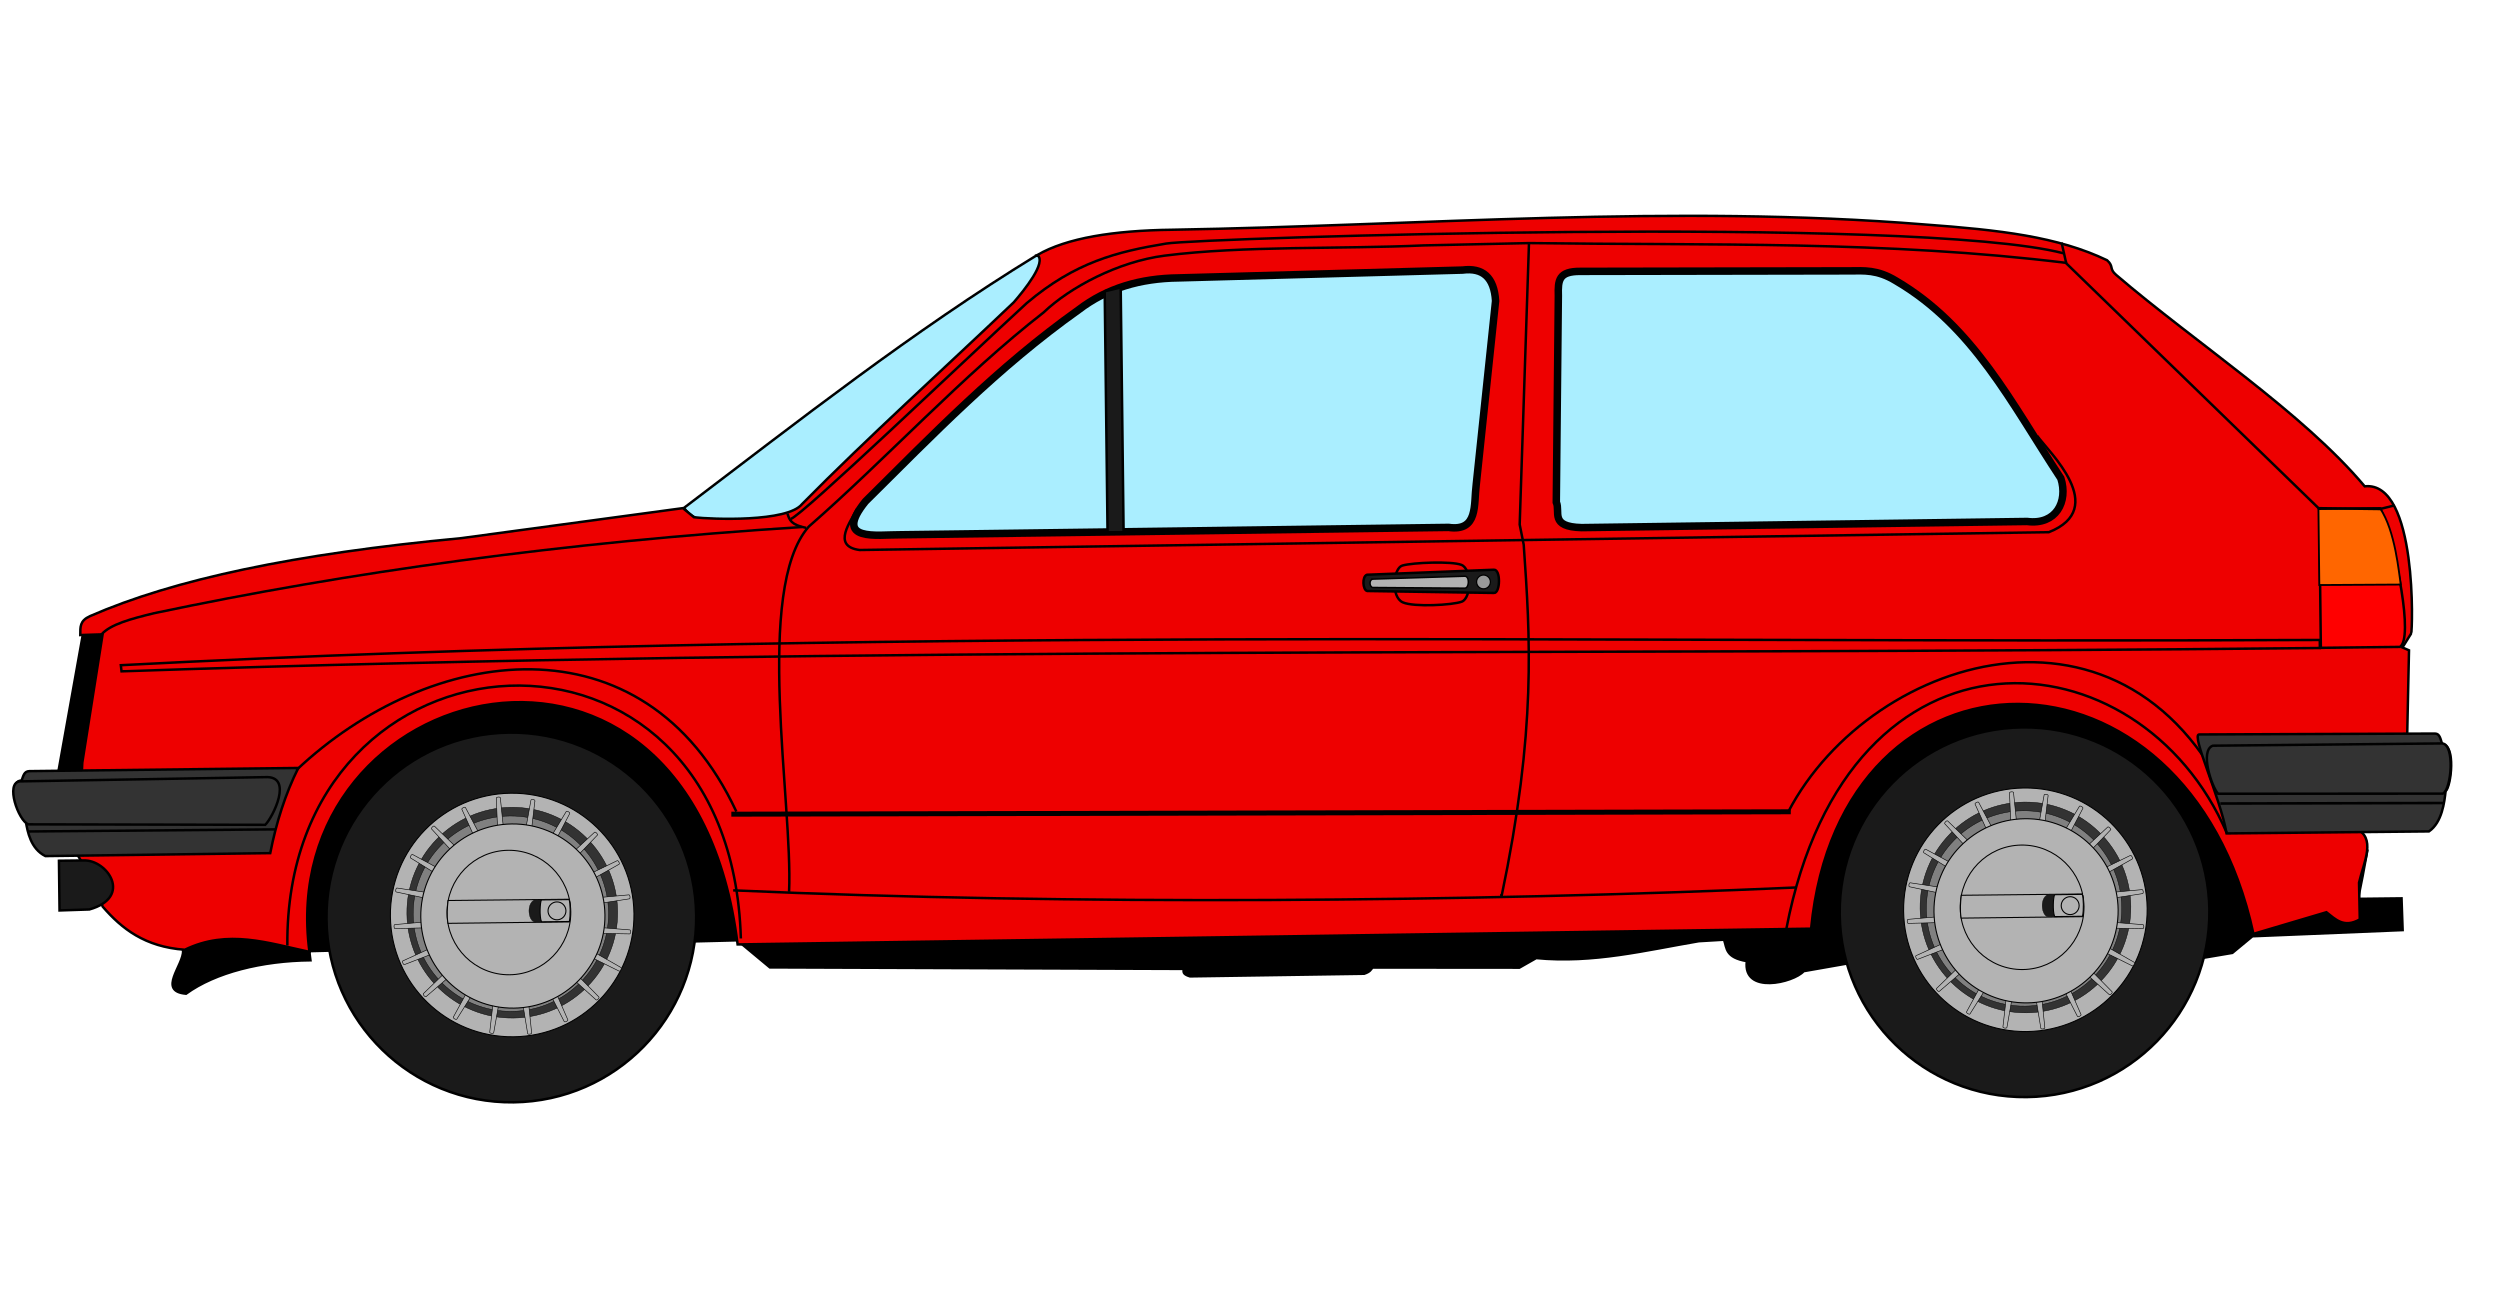 <?xml version="1.0" encoding="UTF-8" standalone="no"?>
<!-- Created with Inkscape (http://www.inkscape.org/) -->

<svg
   xmlns:dc="http://purl.org/dc/elements/1.1/"
   xmlns:cc="http://creativecommons.org/ns#"
   xmlns:rdf="http://www.w3.org/1999/02/22-rdf-syntax-ns#"
   xmlns:svg="http://www.w3.org/2000/svg"
   xmlns="http://www.w3.org/2000/svg"
   xmlns:sodipodi="http://sodipodi.sourceforge.net/DTD/sodipodi-0.dtd"
   xmlns:inkscape="http://www.inkscape.org/namespaces/inkscape"
   width="2000"
   height="1052.36"
   id="svg2"
   version="1.1"
   inkscape:version="0.47 r22583"
   sodipodi:docname="vw-golf-2.svg"
   inkscape:export-filename="I:\Kunst\Autos der Geschichte\svg\vw-golf-2.png"
   inkscape:export-xdpi="123"
   inkscape:export-ydpi="123">
  <defs
     id="defs4">
    <inkscape:perspective
       sodipodi:type="inkscape:persp3d"
       inkscape:vp_x="0 : 526.18109 : 1"
       inkscape:vp_y="0 : 1000 : 0"
       inkscape:vp_z="744.09448 : 526.18109 : 1"
       inkscape:persp3d-origin="372.04724 : 350.78739 : 1"
       id="perspective10" />
    <inkscape:perspective
       id="perspective2824"
       inkscape:persp3d-origin="0.5 : 0.33333333 : 1"
       inkscape:vp_z="1 : 0.5 : 1"
       inkscape:vp_y="0 : 1000 : 0"
       inkscape:vp_x="0 : 0.5 : 1"
       sodipodi:type="inkscape:persp3d" />
    <inkscape:perspective
       id="perspective2836"
       inkscape:persp3d-origin="0.5 : 0.33333333 : 1"
       inkscape:vp_z="1 : 0.5 : 1"
       inkscape:vp_y="0 : 1000 : 0"
       inkscape:vp_x="0 : 0.5 : 1"
       sodipodi:type="inkscape:persp3d" />
    <inkscape:perspective
       id="perspective2836-7"
       inkscape:persp3d-origin="0.5 : 0.33333333 : 1"
       inkscape:vp_z="1 : 0.5 : 1"
       inkscape:vp_y="0 : 1000 : 0"
       inkscape:vp_x="0 : 0.5 : 1"
       sodipodi:type="inkscape:persp3d" />
    <inkscape:perspective
       id="perspective2836-0"
       inkscape:persp3d-origin="0.5 : 0.33333333 : 1"
       inkscape:vp_z="1 : 0.5 : 1"
       inkscape:vp_y="0 : 1000 : 0"
       inkscape:vp_x="0 : 0.5 : 1"
       sodipodi:type="inkscape:persp3d" />
    <inkscape:perspective
       id="perspective2836-4"
       inkscape:persp3d-origin="0.5 : 0.33333333 : 1"
       inkscape:vp_z="1 : 0.5 : 1"
       inkscape:vp_y="0 : 1000 : 0"
       inkscape:vp_x="0 : 0.5 : 1"
       sodipodi:type="inkscape:persp3d" />
    <inkscape:perspective
       id="perspective2885"
       inkscape:persp3d-origin="0.5 : 0.33333333 : 1"
       inkscape:vp_z="1 : 0.5 : 1"
       inkscape:vp_y="0 : 1000 : 0"
       inkscape:vp_x="0 : 0.5 : 1"
       sodipodi:type="inkscape:persp3d" />
    <inkscape:perspective
       id="perspective2907"
       inkscape:persp3d-origin="0.5 : 0.33333333 : 1"
       inkscape:vp_z="1 : 0.5 : 1"
       inkscape:vp_y="0 : 1000 : 0"
       inkscape:vp_x="0 : 0.5 : 1"
       sodipodi:type="inkscape:persp3d" />
    <inkscape:perspective
       id="perspective2907-5"
       inkscape:persp3d-origin="0.5 : 0.33333333 : 1"
       inkscape:vp_z="1 : 0.5 : 1"
       inkscape:vp_y="0 : 1000 : 0"
       inkscape:vp_x="0 : 0.5 : 1"
       sodipodi:type="inkscape:persp3d" />
    <inkscape:perspective
       id="perspective2938"
       inkscape:persp3d-origin="0.5 : 0.33333333 : 1"
       inkscape:vp_z="1 : 0.5 : 1"
       inkscape:vp_y="0 : 1000 : 0"
       inkscape:vp_x="0 : 0.5 : 1"
       sodipodi:type="inkscape:persp3d" />
    <inkscape:perspective
       id="perspective2960"
       inkscape:persp3d-origin="0.5 : 0.33333333 : 1"
       inkscape:vp_z="1 : 0.5 : 1"
       inkscape:vp_y="0 : 1000 : 0"
       inkscape:vp_x="0 : 0.5 : 1"
       sodipodi:type="inkscape:persp3d" />
    <inkscape:perspective
       id="perspective2960-1"
       inkscape:persp3d-origin="0.5 : 0.33333333 : 1"
       inkscape:vp_z="1 : 0.5 : 1"
       inkscape:vp_y="0 : 1000 : 0"
       inkscape:vp_x="0 : 0.5 : 1"
       sodipodi:type="inkscape:persp3d" />
    <inkscape:perspective
       id="perspective3763"
       inkscape:persp3d-origin="0.5 : 0.33333333 : 1"
       inkscape:vp_z="1 : 0.5 : 1"
       inkscape:vp_y="0 : 1000 : 0"
       inkscape:vp_x="0 : 0.5 : 1"
       sodipodi:type="inkscape:persp3d" />
    <inkscape:perspective
       id="perspective3763-7"
       inkscape:persp3d-origin="0.5 : 0.33333333 : 1"
       inkscape:vp_z="1 : 0.5 : 1"
       inkscape:vp_y="0 : 1000 : 0"
       inkscape:vp_x="0 : 0.5 : 1"
       sodipodi:type="inkscape:persp3d" />
    <inkscape:perspective
       id="perspective3794"
       inkscape:persp3d-origin="0.5 : 0.33333333 : 1"
       inkscape:vp_z="1 : 0.5 : 1"
       inkscape:vp_y="0 : 1000 : 0"
       inkscape:vp_x="0 : 0.5 : 1"
       sodipodi:type="inkscape:persp3d" />
    <inkscape:perspective
       id="perspective3825"
       inkscape:persp3d-origin="0.5 : 0.33333333 : 1"
       inkscape:vp_z="1 : 0.5 : 1"
       inkscape:vp_y="0 : 1000 : 0"
       inkscape:vp_x="0 : 0.5 : 1"
       sodipodi:type="inkscape:persp3d" />
    <inkscape:perspective
       id="perspective3869"
       inkscape:persp3d-origin="0.5 : 0.33333333 : 1"
       inkscape:vp_z="1 : 0.5 : 1"
       inkscape:vp_y="0 : 1000 : 0"
       inkscape:vp_x="0 : 0.5 : 1"
       sodipodi:type="inkscape:persp3d" />
    <inkscape:perspective
       id="perspective3655"
       inkscape:persp3d-origin="0.5 : 0.33333333 : 1"
       inkscape:vp_z="1 : 0.5 : 1"
       inkscape:vp_y="0 : 1000 : 0"
       inkscape:vp_x="0 : 0.5 : 1"
       sodipodi:type="inkscape:persp3d" />
    <inkscape:perspective
       id="perspective3655-0"
       inkscape:persp3d-origin="0.5 : 0.33333333 : 1"
       inkscape:vp_z="1 : 0.5 : 1"
       inkscape:vp_y="0 : 1000 : 0"
       inkscape:vp_x="0 : 0.5 : 1"
       sodipodi:type="inkscape:persp3d" />
    <inkscape:perspective
       id="perspective3655-8"
       inkscape:persp3d-origin="0.5 : 0.33333333 : 1"
       inkscape:vp_z="1 : 0.5 : 1"
       inkscape:vp_y="0 : 1000 : 0"
       inkscape:vp_x="0 : 0.5 : 1"
       sodipodi:type="inkscape:persp3d" />
    <inkscape:perspective
       id="perspective3695"
       inkscape:persp3d-origin="0.5 : 0.33333333 : 1"
       inkscape:vp_z="1 : 0.5 : 1"
       inkscape:vp_y="0 : 1000 : 0"
       inkscape:vp_x="0 : 0.5 : 1"
       sodipodi:type="inkscape:persp3d" />
    <inkscape:perspective
       id="perspective3719"
       inkscape:persp3d-origin="0.5 : 0.33333333 : 1"
       inkscape:vp_z="1 : 0.5 : 1"
       inkscape:vp_y="0 : 1000 : 0"
       inkscape:vp_x="0 : 0.5 : 1"
       sodipodi:type="inkscape:persp3d" />
    <inkscape:perspective
       id="perspective3737"
       inkscape:persp3d-origin="0.5 : 0.33333333 : 1"
       inkscape:vp_z="1 : 0.5 : 1"
       inkscape:vp_y="0 : 1000 : 0"
       inkscape:vp_x="0 : 0.5 : 1"
       sodipodi:type="inkscape:persp3d" />
    <inkscape:perspective
       id="perspective3759"
       inkscape:persp3d-origin="0.5 : 0.33333333 : 1"
       inkscape:vp_z="1 : 0.5 : 1"
       inkscape:vp_y="0 : 1000 : 0"
       inkscape:vp_x="0 : 0.5 : 1"
       sodipodi:type="inkscape:persp3d" />
    <inkscape:perspective
       id="perspective3781"
       inkscape:persp3d-origin="0.5 : 0.33333333 : 1"
       inkscape:vp_z="1 : 0.5 : 1"
       inkscape:vp_y="0 : 1000 : 0"
       inkscape:vp_x="0 : 0.5 : 1"
       sodipodi:type="inkscape:persp3d" />
    <inkscape:perspective
       id="perspective3803"
       inkscape:persp3d-origin="0.5 : 0.33333333 : 1"
       inkscape:vp_z="1 : 0.5 : 1"
       inkscape:vp_y="0 : 1000 : 0"
       inkscape:vp_x="0 : 0.5 : 1"
       sodipodi:type="inkscape:persp3d" />
    <inkscape:perspective
       id="perspective3825-1"
       inkscape:persp3d-origin="0.5 : 0.33333333 : 1"
       inkscape:vp_z="1 : 0.5 : 1"
       inkscape:vp_y="0 : 1000 : 0"
       inkscape:vp_x="0 : 0.5 : 1"
       sodipodi:type="inkscape:persp3d" />
    <inkscape:perspective
       id="perspective3850"
       inkscape:persp3d-origin="0.5 : 0.33333333 : 1"
       inkscape:vp_z="1 : 0.5 : 1"
       inkscape:vp_y="0 : 1000 : 0"
       inkscape:vp_x="0 : 0.5 : 1"
       sodipodi:type="inkscape:persp3d" />
    <inkscape:perspective
       id="perspective3872"
       inkscape:persp3d-origin="0.5 : 0.33333333 : 1"
       inkscape:vp_z="1 : 0.5 : 1"
       inkscape:vp_y="0 : 1000 : 0"
       inkscape:vp_x="0 : 0.5 : 1"
       sodipodi:type="inkscape:persp3d" />
    <inkscape:perspective
       id="perspective3895"
       inkscape:persp3d-origin="0.5 : 0.33333333 : 1"
       inkscape:vp_z="1 : 0.5 : 1"
       inkscape:vp_y="0 : 1000 : 0"
       inkscape:vp_x="0 : 0.5 : 1"
       sodipodi:type="inkscape:persp3d" />
    <inkscape:perspective
       id="perspective3917"
       inkscape:persp3d-origin="0.5 : 0.33333333 : 1"
       inkscape:vp_z="1 : 0.5 : 1"
       inkscape:vp_y="0 : 1000 : 0"
       inkscape:vp_x="0 : 0.5 : 1"
       sodipodi:type="inkscape:persp3d" />
    <inkscape:perspective
       id="perspective3941"
       inkscape:persp3d-origin="0.5 : 0.33333333 : 1"
       inkscape:vp_z="1 : 0.5 : 1"
       inkscape:vp_y="0 : 1000 : 0"
       inkscape:vp_x="0 : 0.5 : 1"
       sodipodi:type="inkscape:persp3d" />
    <inkscape:perspective
       id="perspective3963"
       inkscape:persp3d-origin="0.5 : 0.33333333 : 1"
       inkscape:vp_z="1 : 0.5 : 1"
       inkscape:vp_y="0 : 1000 : 0"
       inkscape:vp_x="0 : 0.5 : 1"
       sodipodi:type="inkscape:persp3d" />
    <inkscape:perspective
       id="perspective3985"
       inkscape:persp3d-origin="0.5 : 0.33333333 : 1"
       inkscape:vp_z="1 : 0.5 : 1"
       inkscape:vp_y="0 : 1000 : 0"
       inkscape:vp_x="0 : 0.5 : 1"
       sodipodi:type="inkscape:persp3d" />
    <inkscape:perspective
       id="perspective4007"
       inkscape:persp3d-origin="0.5 : 0.33333333 : 1"
       inkscape:vp_z="1 : 0.5 : 1"
       inkscape:vp_y="0 : 1000 : 0"
       inkscape:vp_x="0 : 0.5 : 1"
       sodipodi:type="inkscape:persp3d" />
    <inkscape:perspective
       id="perspective4029"
       inkscape:persp3d-origin="0.5 : 0.33333333 : 1"
       inkscape:vp_z="1 : 0.5 : 1"
       inkscape:vp_y="0 : 1000 : 0"
       inkscape:vp_x="0 : 0.5 : 1"
       sodipodi:type="inkscape:persp3d" />
    <inkscape:perspective
       id="perspective4051"
       inkscape:persp3d-origin="0.5 : 0.33333333 : 1"
       inkscape:vp_z="1 : 0.5 : 1"
       inkscape:vp_y="0 : 1000 : 0"
       inkscape:vp_x="0 : 0.5 : 1"
       sodipodi:type="inkscape:persp3d" />
    <inkscape:perspective
       id="perspective4073"
       inkscape:persp3d-origin="0.5 : 0.33333333 : 1"
       inkscape:vp_z="1 : 0.5 : 1"
       inkscape:vp_y="0 : 1000 : 0"
       inkscape:vp_x="0 : 0.5 : 1"
       sodipodi:type="inkscape:persp3d" />
    <inkscape:perspective
       id="perspective4095"
       inkscape:persp3d-origin="0.5 : 0.33333333 : 1"
       inkscape:vp_z="1 : 0.5 : 1"
       inkscape:vp_y="0 : 1000 : 0"
       inkscape:vp_x="0 : 0.5 : 1"
       sodipodi:type="inkscape:persp3d" />
    <inkscape:perspective
       id="perspective4117"
       inkscape:persp3d-origin="0.5 : 0.33333333 : 1"
       inkscape:vp_z="1 : 0.5 : 1"
       inkscape:vp_y="0 : 1000 : 0"
       inkscape:vp_x="0 : 0.5 : 1"
       sodipodi:type="inkscape:persp3d" />
    <inkscape:perspective
       id="perspective4139"
       inkscape:persp3d-origin="0.5 : 0.33333333 : 1"
       inkscape:vp_z="1 : 0.5 : 1"
       inkscape:vp_y="0 : 1000 : 0"
       inkscape:vp_x="0 : 0.5 : 1"
       sodipodi:type="inkscape:persp3d" />
    <inkscape:perspective
       id="perspective4161"
       inkscape:persp3d-origin="0.5 : 0.33333333 : 1"
       inkscape:vp_z="1 : 0.5 : 1"
       inkscape:vp_y="0 : 1000 : 0"
       inkscape:vp_x="0 : 0.5 : 1"
       sodipodi:type="inkscape:persp3d" />
    <inkscape:perspective
       id="perspective4183"
       inkscape:persp3d-origin="0.5 : 0.33333333 : 1"
       inkscape:vp_z="1 : 0.5 : 1"
       inkscape:vp_y="0 : 1000 : 0"
       inkscape:vp_x="0 : 0.5 : 1"
       sodipodi:type="inkscape:persp3d" />
    <inkscape:perspective
       id="perspective4205"
       inkscape:persp3d-origin="0.5 : 0.33333333 : 1"
       inkscape:vp_z="1 : 0.5 : 1"
       inkscape:vp_y="0 : 1000 : 0"
       inkscape:vp_x="0 : 0.5 : 1"
       sodipodi:type="inkscape:persp3d" />
    <inkscape:perspective
       id="perspective4205-2"
       inkscape:persp3d-origin="0.5 : 0.33333333 : 1"
       inkscape:vp_z="1 : 0.5 : 1"
       inkscape:vp_y="0 : 1000 : 0"
       inkscape:vp_x="0 : 0.5 : 1"
       sodipodi:type="inkscape:persp3d" />
    <inkscape:perspective
       id="perspective4205-9"
       inkscape:persp3d-origin="0.5 : 0.33333333 : 1"
       inkscape:vp_z="1 : 0.5 : 1"
       inkscape:vp_y="0 : 1000 : 0"
       inkscape:vp_x="0 : 0.5 : 1"
       sodipodi:type="inkscape:persp3d" />
    <inkscape:perspective
       id="perspective4245"
       inkscape:persp3d-origin="0.5 : 0.33333333 : 1"
       inkscape:vp_z="1 : 0.5 : 1"
       inkscape:vp_y="0 : 1000 : 0"
       inkscape:vp_x="0 : 0.5 : 1"
       sodipodi:type="inkscape:persp3d" />
    <inkscape:perspective
       id="perspective4245-3"
       inkscape:persp3d-origin="0.5 : 0.33333333 : 1"
       inkscape:vp_z="1 : 0.5 : 1"
       inkscape:vp_y="0 : 1000 : 0"
       inkscape:vp_x="0 : 0.5 : 1"
       sodipodi:type="inkscape:persp3d" />
    <inkscape:perspective
       id="perspective4276"
       inkscape:persp3d-origin="0.5 : 0.33333333 : 1"
       inkscape:vp_z="1 : 0.5 : 1"
       inkscape:vp_y="0 : 1000 : 0"
       inkscape:vp_x="0 : 0.5 : 1"
       sodipodi:type="inkscape:persp3d" />
    <inkscape:perspective
       id="perspective4276-3"
       inkscape:persp3d-origin="0.5 : 0.33333333 : 1"
       inkscape:vp_z="1 : 0.5 : 1"
       inkscape:vp_y="0 : 1000 : 0"
       inkscape:vp_x="0 : 0.5 : 1"
       sodipodi:type="inkscape:persp3d" />
    <inkscape:perspective
       id="perspective4404"
       inkscape:persp3d-origin="0.5 : 0.33333333 : 1"
       inkscape:vp_z="1 : 0.5 : 1"
       inkscape:vp_y="0 : 1000 : 0"
       inkscape:vp_x="0 : 0.5 : 1"
       sodipodi:type="inkscape:persp3d" />
  </defs>
  <sodipodi:namedview
     id="base"
     pagecolor="#ffffff"
     bordercolor="#666666"
     borderopacity="1.0"
     inkscape:pageopacity="0.0"
     inkscape:pageshadow="2"
     inkscape:zoom="0.49497475"
     inkscape:cx="973.14871"
     inkscape:cy="846.59194"
     inkscape:document-units="px"
     inkscape:current-layer="layer1"
     showgrid="false"
     inkscape:window-width="1920"
     inkscape:window-height="1018"
     inkscape:window-x="-8"
     inkscape:window-y="-8"
     inkscape:window-maximized="1" />
  <g
     inkscape:label="Ebene 1"
     inkscape:groupmode="layer"
     id="layer1"
     transform="translate(0,-0.002)">
    <g
       id="g4517"
       transform="matrix(2,-0.01,0.01,2,327.76,60.399)">
      <path
         sodipodi:nodetypes="cccccccccccccccccccccccccccccccc"
         id="rect2825-8"
         d="m -124.388,223.291 915.793,8.415 c -2.864,23.75 -10.226,51.102 -14.283,74.859 l 4.375,7.29 -1.924,10.211 -1.878,9.167 17.379,-0.116 0.379,12.696 -60.097,2.174 -8.064,6.607 c -39.222,6.375 -76.111,14.092 -131.02,-0.456 l -40.479,6.909 c -4.055,4.527 -24.46,9.329 -22.728,-4.123 -8.633,-1.55 -7.879,-5.156 -9.07,-8.62 l -10.11,0.55 c -21.357,3.518 -42.311,8.727 -65.053,6.421 l -6.764,3.802 -58.759,-0.346 c -0.698,0.821 -0.843,1.639 -3.332,2.472 l -69.665,0.698 c -3.215,-0.983 -2.461,-1.993 -2.52,-2.998 l -165.504,-1.435 -12.975,-10.899 -171.23,3.486 0.451,3.65 c -19.384,0.112 -38.012,4.618 -49.851,13.124 -11.504,-1.09 -0.856,-11.339 -1.047,-17.283 l -34.79,-71.966 -14.764,0.187 10.124,-55.104 7.406,0.629 0,-2e-5 z"
         style="fill:#000000;fill-opacity:1;stroke:#000000;stroke-opacity:1" />
      <path
         sodipodi:nodetypes="ccccc"
         id="rect2825-1"
         d="m 250.151,73.353 c 15.517,0.2 14.944,3.037 18.771,5.116 L 166.356,174.17 c -8.657,7.63 -49.605,11.683 -57.506,-0.68 45.798,-34.38 91.873,-70.23 141.301,-100.136 z"
         style="fill:#aaeeff;fill-opacity:1;stroke:#000000;stroke-opacity:1" />
      <path
         sodipodi:nodetypes="cccsccccccccccccccccccccccccccc"
         id="rect2830"
         d="m 304.533,63.227 c 100.136,-1.218 200.73,-9.224 301.079,-0.617 30.182,2.379 53.167,5.106 72.954,14.68 2.81,2.557 0.674,3.348 3.601,5.881 31.586,27.328 74.169,55.237 98.993,85.063 21.335,-2.184 18.819,58.55 18.289,58.968 l -3.514,5.565 2.618,1.151 -0.891,33.813 -21.042,37.229 c 8.753,3.751 3.425,13.481 1.477,21.776 l 0.221,14.72 c -6.356,3.564 -9.689,-0.058 -13.334,-2.94 l -29.219,8.51 C 709.982,224.421 571.014,224.15 558.842,344.062 l -429.416,4.163 c -17.821,-150.058 -185.256,-108.409 -171.276,2.11 -16.395,-3.538 -32.628,-9.374 -49.852,-1.086 -16.008,-1.221 -25.198,-8.586 -32.763,-17.415 -4.546,-11.758 -7.219,-16.232 -9.851,-20.552 l 1.982,-37.069 8.382,-51.291 -8.931,0.236 c 0.051,-3.228 -0.257,-5.682 3.948,-7.557 33.558,-14.476 81.824,-24.505 148.718,-30.449 l 88.624,-11.553 4.413,3.678 c 7.05,0.854 37.422,2.206 43.269,-5.078 26.776,-26.836 56.61,-53.44 85.096,-80.287 4.113,-4.71 13.398,-15.987 9.486,-18.856 11.859,-6.777 30.539,-9.637 53.862,-9.831 z"
         style="fill:#ee0000;fill-opacity:1;stroke:#000000;stroke-opacity:1" />
      <path
         sodipodi:nodetypes="ccccccccc"
         id="rect2825-4"
         d="m 307.164,82.495 113.557,-2.558 c 8.065,-0.993 12.648,2.872 13.167,12.405 l -8.1,73.383 c -1.094,8.076 0.801,18.856 -11.153,17.113 l -219.278,1.849 c -9.11,-0.138 -27.212,2.926 -13.922,-13.397 26.958,-26.449 53.156,-53.398 85.633,-76.222 11.409,-8.647 24.817,-12.465 40.096,-12.572 z"
         style="fill:#aaeeff;fill-opacity:1;stroke:#000000;stroke-width:3;stroke-miterlimit:4;stroke-opacity:1;stroke-dasharray:none" />
      <path
         sodipodi:nodetypes="ccccccccc"
         id="rect2825-9"
         d="m 467.87,80.688 107.862,0.338 c 5.549,-0.01 10.898,-0.511 18.316,4.062 31.025,18.364 46.039,49.363 65.596,79.352 2.902,9.274 -1.976,18.747 -13.584,17.182 l -178.208,1.569 c -12.916,-0.394 -8.36,-6.295 -10.077,-10.218 l 1.231,-82.581 c -0.154,-6.3 0.216,-9.779 8.863,-9.703 z"
         style="fill:#aaeeff;fill-opacity:1;stroke:#000000;stroke-width:3;stroke-miterlimit:4;stroke-opacity:1;stroke-dasharray:none" />
      <path
         sodipodi:nodetypes="ccccccc"
         id="rect2825-82"
         d="m -153.577,277.49 107.624,-0.732 c -5.184,10.308 -8.908,21.697 -11.386,34.007 l -89.946,0.738 c -5.915,-2.994 -7.087,-9.933 -7.711,-13.625 -2.543,-1.628 -7.778,-16.522 -1.647,-16.668 0.71,-1.799 0.978,-3.657 3.065,-3.72 z"
         style="fill:#333333;fill-opacity:1;stroke:#000000;stroke-opacity:1" />
      <path
         sodipodi:nodetypes="cc"
         id="path3851"
         d="m 549.939,297.275 c 33.823,-63.89 141.954,-95.962 180.872,7.356"
         style="fill:none;stroke:#000000;stroke-width:1px;stroke-linecap:butt;stroke-linejoin:miter;stroke-opacity:1" />
      <path
         sodipodi:nodetypes="ccccccc"
         id="rect2825-82-4"
         d="m 808.831,267.27 -94.339,-0.116 c -3.487,-0.273 8.322,25.27 10.725,39.643 l 80.951,-0.403 c 5.281,-3.587 6.237,-11.726 6.747,-16.056 2.265,-1.941 4.246,-18.673 -1.273,-18.758 -0.664,-2.095 -0.931,-4.266 -2.811,-4.311 z"
         style="fill:#333333;fill-opacity:1;stroke:#000000;stroke-opacity:1" />
      <path
         sodipodi:nodetypes="ccccc"
         id="rect2825-17"
         d="m -157.346,281.569 98.067,-1.203 c 11.702,-0.661 2.86,16.345 -0.006,19.068 l -94.775,-0.667 c -4.009,-1.591 -9.196,-16.654 -3.286,-17.198 z"
         style="fill:#333333;fill-opacity:1;stroke:#000000;stroke-opacity:1" />
      <path
         sodipodi:nodetypes="cccccc"
         id="rect2825-17-1"
         d="m 811.667,271.232 -91.795,0.446 c -5.318,1.955 -0.485,16.546 2.034,19.233 l 89.91,0.399 c 3.457,-1.642 4.983,-19.607 -0.148,-20.077 l 3e-5,0 z"
         style="fill:#333333;fill-opacity:1;stroke:#000000;stroke-opacity:1" />
      <path
         sodipodi:nodetypes="ccccc"
         id="rect2825-6"
         d="m 762.921,177.262 24.491,-0.167 c 6.433,16.873 13.01,52.068 7.52,55.439 l -31.633,0.215 -0.377,-55.488 z"
         style="fill:#ff0000;fill-opacity:1;stroke:#000000;stroke-opacity:1" />
      <path
         sodipodi:nodetypes="ccccc"
         id="rect2825-2"
         d="m -116.726,235.299 c 294.145,-13.938 585.308,-5.83 879.605,-5.699 l 0.022,3.213 c -294.157,1.639 -578.748,-3.876 -879.358,4.94 l -0.269,-2.454 z"
         style="fill:#ee0000;fill-opacity:1;stroke:#000000;stroke-opacity:1" />
      <path
         sodipodi:nodetypes="ccccc"
         id="rect2825-6-1"
         d="m 762.606,177.241 24.677,-0.168 c 6.05,9.049 7.377,25.966 8.1,30.524 l -32.57,0.032 -0.207,-30.388 z"
         style="fill:#ff6600;fill-opacity:1;stroke:#000000;stroke-width:0.743;stroke-opacity:1" />
      <path
         sodipodi:nodetypes="ccccc"
         id="rect2825-3"
         d="m -141.869,313.392 9.915,-0.067 c 9.303,-0.303 19.762,14.7 2.154,19.614 l -11.934,0.334 -0.135,-19.881 z"
         style="fill:#1a1a1a;fill-opacity:1;stroke:#000000;stroke-opacity:1" />
      <path
         sodipodi:nodetypes="cccc"
         id="path3839"
         d="m 178.047,174.273 c -2.263,4.73 -10.508,14.821 0.938,16.427 l 475.761,-4.751 c 24.323,-9.504 -0.003,-32.201 -4.481,-38.54"
         style="fill:none;stroke:#000000;stroke-width:1px;stroke-linecap:butt;stroke-linejoin:miter;stroke-opacity:1" />
      <path
         sodipodi:nodetypes="ccccc"
         id="path3841"
         d="m 447.37,69.168 -4.285,112.664 1.57,8.071 c 2.367,36.959 4.857,73.696 -9.648,140.985 l -0.009,-1.263"
         style="fill:none;stroke:#000000;stroke-width:1px;stroke-linecap:butt;stroke-linejoin:miter;stroke-opacity:1" />
      <path
         sodipodi:nodetypes="cc"
         id="path3843"
         d="m 150.221,175.995 c 0.808,2.617 1.437,4.49 7.489,5.758"
         style="fill:none;stroke:#000000;stroke-width:1px;stroke-linecap:butt;stroke-linejoin:miter;stroke-opacity:1" />
      <path
         sodipodi:nodetypes="ccccccc"
         id="path3845"
         d="m 150.114,327.27 c 1.759,-35.302 -13.517,-121.103 8.603,-146.029 31.228,-27.025 61.881,-60.211 94.357,-85.195 10.599,-10.052 30.003,-20.184 48.478,-22.469 31.633,-3.878 70.41,-2.221 103.719,-3.587 l 42.192,-0.714 c 71.525,1.325 142.724,-0.28 215.136,9.036"
         style="fill:none;stroke:#000000;stroke-width:1px;stroke-linecap:butt;stroke-linejoin:miter;stroke-opacity:1" />
      <path
         id="path3847"
         d="m 127.173,296.11 423.777,1.158"
         style="fill:none;stroke:#000000;stroke-width:2;stroke-linecap:butt;stroke-linejoin:miter;stroke-miterlimit:4;stroke-opacity:1;stroke-dasharray:none" />
      <path
         sodipodi:nodetypes="cc"
         id="path3849"
         d="M -46.703,277.594 C 6.835,227.526 92.606,215.64 129.186,295.086"
         style="fill:none;stroke:#000000;stroke-width:1px;stroke-linecap:butt;stroke-linejoin:miter;stroke-opacity:1" />
      <path
         sodipodi:nodetypes="cc"
         id="path3853"
         d="m 127.749,326.578 c 135.022,6.699 295.569,6.135 425.269,0.975"
         style="fill:none;stroke:#000000;stroke-width:1px;stroke-linecap:butt;stroke-linejoin:miter;stroke-opacity:1" />
      <path
         sodipodi:nodetypes="cccc"
         id="path3855"
         d="m 151.502,178.153 c 4.818,-1.531 68.852,-62.221 94.843,-85.868 19.474,-16.311 36.26,-20.397 55.915,-23.547 14.262,-2.191 300.011,-9.88 358.799,5.668"
         style="fill:none;stroke:#000000;stroke-width:1px;stroke-linecap:butt;stroke-linejoin:miter;stroke-opacity:1" />
      <path
         sodipodi:nodetypes="cc"
         id="path3857"
         d="M -50.682,347.793 C -51.166,215.398 127.377,204.836 130.737,345.844"
         style="fill:none;stroke:#000000;stroke-width:1px;stroke-linecap:butt;stroke-linejoin:miter;stroke-opacity:1" />
      <path
         sodipodi:nodetypes="cc"
         id="path3859"
         d="M 725.306,306.621 C 690.967,225.745 574.502,215.006 548.966,343.967"
         style="fill:none;stroke:#000000;stroke-width:1px;stroke-linecap:butt;stroke-linejoin:miter;stroke-opacity:1" />
      <path
         sodipodi:nodetypes="ccccc"
         id="path2865"
         d="m 660.398,70.119 1.824,8.322 100.424,98.44 24.626,0.464 5.799,-1.428"
         style="fill:none;stroke:#000000;stroke-width:1px;stroke-linecap:butt;stroke-linejoin:miter;stroke-opacity:1" />
      <path
         sodipodi:nodetypes="cc"
         id="path2867"
         d="m 722.785,294.824 89.641,0.249"
         style="fill:none;stroke:#000000;stroke-width:1.053px;stroke-linecap:butt;stroke-linejoin:miter;stroke-opacity:1" />
      <path
         sodipodi:nodetypes="cc"
         id="path2869"
         d="m -154.185,301.621 99.056,-0.347"
         style="fill:none;stroke:#000000;stroke-width:1px;stroke-linecap:butt;stroke-linejoin:miter;stroke-opacity:1" />
      <path
         sodipodi:nodetypes="ccc"
         id="path2873"
         d="m -124.39,222.934 c 3.611,-4.01 11.823,-6.165 21.015,-8.357 77.804,-16.006 163.461,-27.536 259.423,-33.194"
         style="fill:none;stroke:#000000;stroke-width:1px;stroke-linecap:butt;stroke-linejoin:miter;stroke-opacity:1" />
      <path
         sodipodi:nodetypes="ccccc"
         id="rect2825-174"
         d="m 277.562,87.703 6.407,-1.472 0.665,97.843 -6.416,0.044 -0.656,-96.414 z"
         style="fill:#1a1a1a;fill-opacity:1;stroke:#000000;stroke-width:1.012;stroke-opacity:1" />
      <path
         sodipodi:nodetypes="cssss"
         id="rect2825-94"
         d="m 396.073,198.006 c 4.18,-1.204 19.687,-1.714 23.615,-0.161 4.241,1.677 3.94,13.276 0.1,14.72 -3.576,1.344 -19.185,2.163 -23.615,0.161 -4.84,-2.188 -3.779,-13.66 -0.1,-14.72 z"
         style="fill:#ee0000;fill-opacity:1;stroke:#000000;stroke-width:1;stroke-miterlimit:4;stroke-opacity:1;stroke-dasharray:none" />
      <path
         sodipodi:nodetypes="ccccc"
         id="rect2825-824"
         d="m 381.898,201.608 50.675,-1.75 c 2.947,-0.371 2.668,9.519 0.063,9.288 l -50.694,-1.032 c -1.772,-0.405 -2.13,-5.807 -0.044,-6.506 z"
         style="fill:#1a1a1a;fill-opacity:1;stroke:#000000;stroke-width:1;stroke-miterlimit:4;stroke-opacity:1;stroke-dasharray:none" />
      <path
         sodipodi:nodetypes="ccccc"
         id="rect2825-824-5"
         d="m 384.148,203.37 36.762,-0.973 c 2.138,-0.195 1.922,4.894 0.033,4.779 l -36.771,-0.458 c -1.284,-0.206 -1.537,-2.985 -0.023,-3.347 z"
         style="fill:#b3b3b3;fill-opacity:1;stroke:#000000;stroke-width:0.611;stroke-miterlimit:4;stroke-opacity:1;stroke-dasharray:none" />
      <path
         transform="matrix(1,-0.007,0.007,1,-1.786,1.608)"
         d="m 431.607,206.112 c 0,1.529 -1.239,2.768 -2.768,2.768 -1.529,0 -2.768,-1.239 -2.768,-2.768 0,-1.529 1.239,-2.768 2.768,-2.768 1.529,0 2.768,1.239 2.768,2.768 z"
         sodipodi:ry="2.7678571"
         sodipodi:rx="2.7678571"
         sodipodi:cy="206.11218"
         sodipodi:cx="428.83929"
         id="path3709"
         style="fill:#999999;fill-opacity:1;stroke:#000000;stroke-width:0.5;stroke-linejoin:miter;stroke-miterlimit:4;stroke-opacity:1;stroke-dasharray:none"
         sodipodi:type="arc" />
      <g
         transform="matrix(1,-0.007,0.007,1,-1.603,2.231)"
         id="g4361">
        <path
           sodipodi:type="arc"
           style="fill:#1a1a1a;fill-opacity:1;stroke:#000000;stroke-width:1;stroke-linejoin:miter;stroke-miterlimit:4;stroke-opacity:1;stroke-dasharray:none"
           id="path3931"
           sodipodi:cx="39.285713"
           sodipodi:cy="345.21933"
           sodipodi:rx="72.14286"
           sodipodi:ry="72.14286"
           d="m 111.429,345.219 c 0,39.843 -32.299,72.143 -72.143,72.143 -39.843,0 -72.143,-32.299 -72.143,-72.143 0,-39.843 32.299,-72.143 72.143,-72.143 39.843,0 72.143,32.299 72.143,72.143 z"
           transform="matrix(1.025,0,0,1.025,-2.037,-18.843)" />
        <g
           id="g4328"
           transform="matrix(0.429,0,0,0.429,-84.4,91.661)">
          <path
             transform="translate(-11.903,-4.525)"
             d="m 412.143,569.505 c 0,62.724 -50.848,113.571 -113.571,113.571 -62.724,0 -113.571,-50.848 -113.571,-113.571 0,-62.724 50.848,-113.571 113.571,-113.571 62.724,0 113.571,50.848 113.571,113.571 z"
             sodipodi:ry="113.57143"
             sodipodi:rx="113.57143"
             sodipodi:cy="569.50507"
             sodipodi:cx="298.57144"
             id="path3727"
             style="fill:#b3b3b3;fill-opacity:1;stroke:#000000;stroke-width:1;stroke-linejoin:miter;stroke-miterlimit:4;stroke-opacity:1;stroke-dasharray:none"
             sodipodi:type="arc" />
          <path
             transform="matrix(0.865,0,0,0.865,28.498,70.197)"
             d="m 412.143,569.505 c 0,62.724 -50.848,113.571 -113.571,113.571 -62.724,0 -113.571,-50.848 -113.571,-113.571 0,-62.724 50.848,-113.571 113.571,-113.571 62.724,0 113.571,50.848 113.571,113.571 z"
             sodipodi:ry="113.57143"
             sodipodi:rx="113.57143"
             sodipodi:cy="569.50507"
             sodipodi:cx="298.57144"
             id="path3727-5"
             style="fill:#333333;fill-opacity:1;stroke:#000000;stroke-width:0.5;stroke-linejoin:miter;stroke-miterlimit:4;stroke-opacity:1;stroke-dasharray:none"
             sodipodi:type="arc" />
          <path
             transform="matrix(0.802,0,0,0.802,45.984,106.99)"
             d="m 412.143,569.505 c 0,62.724 -50.848,113.571 -113.571,113.571 -62.724,0 -113.571,-50.848 -113.571,-113.571 0,-62.724 50.848,-113.571 113.571,-113.571 62.724,0 113.571,50.848 113.571,113.571 z"
             sodipodi:ry="113.57143"
             sodipodi:rx="113.57143"
             sodipodi:cy="569.50507"
             sodipodi:cx="298.57144"
             id="path3727-5-1"
             style="fill:#808080;fill-opacity:1;stroke:#000000;stroke-width:0.5;stroke-linejoin:miter;stroke-miterlimit:4;stroke-opacity:1;stroke-dasharray:none"
             sodipodi:type="arc" />
          <g
             id="g4306">
            <path
               style="fill:#b3b3b3;fill-opacity:1;stroke:#000000;stroke-width:0.546;stroke-miterlimit:4;stroke-opacity:1;stroke-dasharray:none"
               d="m 276.912,455.475 2.358,26.111 c 0.292,1.51 -5.403,1.668 -5.339,0.316 l -0.759,-26.206 c 0.186,-0.927 3.282,-1.277 3.74,-0.221 z"
               id="rect2825-824-5-4"
               sodipodi:nodetypes="ccccc" />
            <path
               style="fill:#b3b3b3;fill-opacity:1;stroke:#000000;stroke-width:0.546;stroke-miterlimit:4;stroke-opacity:1;stroke-dasharray:none"
               d="m 309.155,458.589 -3.395,25.997 c -0.045,1.538 -5.636,0.449 -5.279,-0.857 l 4.977,-25.74 c 0.383,-0.864 3.482,-0.53 3.698,0.6 z"
               id="rect2825-824-5-4-2"
               sodipodi:nodetypes="ccccc" />
            <path
               style="fill:#b3b3b3;fill-opacity:1;stroke:#000000;stroke-width:0.546;stroke-miterlimit:4;stroke-opacity:1;stroke-dasharray:none"
               d="m 341.49,470.919 -12.41,23.095 c -0.588,1.422 -5.428,-1.583 -4.631,-2.677 l 13.797,-22.293 c 0.665,-0.672 3.443,0.742 3.244,1.875 z"
               id="rect2825-824-5-4-2-3"
               sodipodi:nodetypes="ccccc" />
            <path
               style="fill:#b3b3b3;fill-opacity:1;stroke:#000000;stroke-width:0.546;stroke-miterlimit:4;stroke-opacity:1;stroke-dasharray:none"
               d="m 367.035,491.408 -18.362,18.713 c -0.961,1.201 -4.771,-3.035 -3.7,-3.863 l 19.471,-17.556 c 0.826,-0.459 3.099,1.673 2.591,2.706 z"
               id="rect2825-824-5-4-2-3-2"
               sodipodi:nodetypes="ccccc" />
            <path
               style="fill:#b3b3b3;fill-opacity:1;stroke:#000000;stroke-width:0.546;stroke-miterlimit:4;stroke-opacity:1;stroke-dasharray:none"
               d="m 386.941,518.809 -23,12.583 c -1.268,0.871 -3.685,-4.288 -2.42,-4.77 l 23.725,-11.154 c 0.924,-0.2 2.481,2.5 1.695,3.341 z"
               id="rect2825-824-5-4-2-3-2-2"
               sodipodi:nodetypes="ccccc" />
            <path
               style="fill:#b3b3b3;fill-opacity:1;stroke:#000000;stroke-width:0.546;stroke-miterlimit:4;stroke-opacity:1;stroke-dasharray:none"
               d="m 396.201,551.213 -25.96,3.668 c -1.494,0.368 -1.937,-5.312 -0.584,-5.317 l 26.134,-2.076 c 0.935,0.139 1.44,3.214 0.409,3.724 z"
               id="rect2825-824-5-4-2-3-2-2-1"
               sodipodi:nodetypes="ccccc" />
            <path
               style="fill:#b3b3b3;fill-opacity:1;stroke:#000000;stroke-width:0.546;stroke-miterlimit:4;stroke-opacity:1;stroke-dasharray:none"
               d="m 396.041,583.924 -26.206,-0.793 c -1.535,0.109 -1.007,-5.564 0.328,-5.339 l 26.107,2.392 c 0.898,0.296 0.874,3.412 -0.229,3.739 z"
               id="rect2825-824-5-4-2-3-2-2-1-6"
               sodipodi:nodetypes="ccccc" />
            <path
               style="fill:#b3b3b3;fill-opacity:1;stroke:#000000;stroke-width:0.546;stroke-miterlimit:4;stroke-opacity:1;stroke-dasharray:none"
               d="m 385.847,618.544 -23.367,-11.888 c -1.434,-0.556 1.461,-5.462 2.572,-4.69 l 22.597,13.293 c 0.686,0.65 -0.664,3.459 -1.802,3.285 z"
               id="rect2825-824-5-4-2-3-2-2-1-6-8"
               sodipodi:nodetypes="ccccc" />
            <path
               style="fill:#b3b3b3;fill-opacity:1;stroke:#000000;stroke-width:0.546;stroke-miterlimit:4;stroke-opacity:1;stroke-dasharray:none"
               d="m 364.035,645.133 -19.251,-17.798 c -1.229,-0.925 2.892,-4.859 3.751,-3.813 l 18.128,18.94 c 0.484,0.812 -1.58,3.148 -2.627,2.671 z"
               id="rect2825-824-5-4-2-3-2-2-1-6-8-5"
               sodipodi:nodetypes="ccccc" />
            <path
               style="fill:#b3b3b3;fill-opacity:1;stroke:#000000;stroke-width:0.546;stroke-miterlimit:4;stroke-opacity:1;stroke-dasharray:none"
               d="m 334.016,664.98 -11.611,-23.506 c -0.817,-1.304 4.438,-3.503 4.867,-2.219 l 10.153,24.171 c 0.161,0.932 -2.602,2.374 -3.409,1.554 z"
               id="rect2825-824-5-4-2-3-2-2-1-6-8-5-7"
               sodipodi:nodetypes="ccccc" />
            <path
               style="fill:#b3b3b3;fill-opacity:1;stroke:#000000;stroke-width:0.546;stroke-miterlimit:4;stroke-opacity:1;stroke-dasharray:none"
               d="m 299.776,675.765 -3.947,-25.919 c -0.384,-1.49 5.291,-1.994 5.31,-0.641 l 2.357,26.111 c -0.129,0.937 -3.198,1.475 -3.719,0.449 z"
               id="rect2825-824-5-4-2-3-2-2-1-6-8-5-7-6"
               sodipodi:nodetypes="ccccc" />
            <path
               style="fill:#b3b3b3;fill-opacity:1;stroke:#000000;stroke-width:0.546;stroke-miterlimit:4;stroke-opacity:1;stroke-dasharray:none"
               d="m 264.405,674.048 3.29,-26.01 c 0.038,-1.538 5.634,-0.472 5.283,0.835 l -4.872,25.76 c -0.38,0.866 -3.48,0.544 -3.7,-0.585 z"
               id="rect2825-824-5-4-2-3-2-2-1-6-8-5-7-6-1"
               sodipodi:nodetypes="ccccc" />
            <path
               style="fill:#b3b3b3;fill-opacity:1;stroke:#000000;stroke-width:0.546;stroke-miterlimit:4;stroke-opacity:1;stroke-dasharray:none"
               d="m 230.605,659.606 12.81,-22.875 c 0.613,-1.411 5.4,1.677 4.583,2.757 l -14.183,22.049 c -0.677,0.66 -3.43,-0.801 -3.21,-1.931 z"
               id="rect2825-824-5-4-2-3-2-2-1-6-8-5-7-6-1-8"
               sodipodi:nodetypes="ccccc" />
            <path
               style="fill:#b3b3b3;fill-opacity:1;stroke:#000000;stroke-width:0.546;stroke-miterlimit:4;stroke-opacity:1;stroke-dasharray:none"
               d="m 202.925,637.368 19.021,-18.044 c 1.004,-1.166 4.659,3.204 3.559,3.993 l -20.087,16.848 c -0.842,0.429 -3.037,-1.783 -2.493,-2.797 z"
               id="rect2825-824-5-4-2-3-2-2-1-6-8-5-7-6-1-8-9"
               sodipodi:nodetypes="ccccc" />
            <path
               style="fill:#b3b3b3;fill-opacity:1;stroke:#000000;stroke-width:0.546;stroke-miterlimit:4;stroke-opacity:1;stroke-dasharray:none"
               d="m 184.159,606.56 23.973,-10.614 c 1.337,-0.761 3.314,4.581 2.013,4.955 l -24.576,9.13 c -0.938,0.122 -2.263,-2.699 -1.41,-3.471 z"
               id="rect2825-824-5-4-2-3-2-2-1-6-8-5-7-6-1-8-7"
               sodipodi:nodetypes="ccccc" />
            <path
               style="fill:#b3b3b3;fill-opacity:1;stroke:#000000;stroke-width:0.546;stroke-miterlimit:4;stroke-opacity:1;stroke-dasharray:none"
               d="m 177.028,572.616 26.143,-1.968 c 1.515,-0.269 1.587,5.427 0.236,5.343 l -26.214,0.368 c -0.924,-0.2 -1.228,-3.301 -0.165,-3.743 z"
               id="rect2825-824-5-4-2-3-2-2-1-6-8-5-7-6-1-8-5"
               sodipodi:nodetypes="ccccc" />
            <path
               style="fill:#b3b3b3;fill-opacity:1;stroke:#000000;stroke-width:0.546;stroke-miterlimit:4;stroke-opacity:1;stroke-dasharray:none"
               d="m 179.483,538.52 25.88,4.194 c 1.536,0.092 0.275,5.647 -1.019,5.251 l -25.575,-5.767 c -0.852,-0.41 -0.423,-3.497 0.714,-3.678 z"
               id="rect2825-824-5-4-2-3-2-2-1-6-8-5-7-6-1-8-5-4"
               sodipodi:nodetypes="ccccc" />
            <path
               style="fill:#b3b3b3;fill-opacity:1;stroke:#000000;stroke-width:0.546;stroke-miterlimit:4;stroke-opacity:1;stroke-dasharray:none"
               d="m 194.415,507.411 22.933,12.705 c 1.414,0.606 -1.652,5.407 -2.736,4.596 l -22.114,-14.082 c -0.663,-0.674 0.786,-3.433 1.916,-3.219 z"
               id="rect2825-824-5-4-2-3-2-2-1-6-8-5-7-6-1-8-5-1"
               sodipodi:nodetypes="ccccc" />
            <path
               style="fill:#b3b3b3;fill-opacity:1;stroke:#000000;stroke-width:0.546;stroke-miterlimit:4;stroke-opacity:1;stroke-dasharray:none"
               d="m 215.134,481.234 18.626,18.451 c 1.196,0.967 -3.058,4.756 -3.88,3.681 l -17.463,-19.554 c -0.455,-0.829 1.688,-3.091 2.718,-2.578 z"
               id="rect2825-824-5-4-2-3-2-2-1-6-8-5-7-6-1-8-5-1-2"
               sodipodi:nodetypes="ccccc" />
            <path
               style="fill:#b3b3b3;fill-opacity:1;stroke:#000000;stroke-width:0.546;stroke-miterlimit:4;stroke-opacity:1;stroke-dasharray:none"
               d="m 244.275,464.207 11.971,23.325 c 0.837,1.291 -4.384,3.571 -4.832,2.293 l -10.523,-24.012 c -0.175,-0.929 2.565,-2.414 3.385,-1.606 z"
               id="rect2825-824-5-4-2-3-2-2-1-6-8-5-7-6-1-8-5-1-3"
               sodipodi:nodetypes="ccccc" />
          </g>
          <path
             transform="matrix(0.756,0,0,0.756,61.56,135.405)"
             d="m 412.143,569.505 c 0,62.724 -50.848,113.571 -113.571,113.571 -62.724,0 -113.571,-50.848 -113.571,-113.571 0,-62.724 50.848,-113.571 113.571,-113.571 62.724,0 113.571,50.848 113.571,113.571 z"
             sodipodi:ry="113.57143"
             sodipodi:rx="113.57143"
             sodipodi:cy="569.50507"
             sodipodi:cx="298.57144"
             id="path3727-5-1-7"
             style="fill:#b3b3b3;fill-opacity:1;stroke:#000000;stroke-width:1.323;stroke-linejoin:miter;stroke-miterlimit:4;stroke-opacity:1;stroke-dasharray:none"
             sodipodi:type="arc" />
          <g
             id="g4299">
            <path
               sodipodi:type="arc"
               style="fill:#b3b3b3;fill-opacity:1;stroke:#000000;stroke-width:1.905;stroke-linejoin:miter;stroke-miterlimit:4;stroke-opacity:1;stroke-dasharray:none"
               id="path3727-5-1-7-1"
               sodipodi:cx="298.57144"
               sodipodi:cy="569.50507"
               sodipodi:rx="113.57143"
               sodipodi:ry="113.57143"
               d="m 412.143,569.505 c 0,62.724 -50.848,113.571 -113.571,113.571 -62.724,0 -113.571,-50.848 -113.571,-113.571 0,-62.724 50.848,-113.571 113.571,-113.571 62.724,0 113.571,50.848 113.571,113.571 z"
               transform="matrix(0.508,0,0,0.511,131.963,271.622)" />
            <path
               style="fill:#b3b3b3;fill-opacity:1;stroke:#000000;stroke-width:0.998;stroke-linejoin:miter;stroke-miterlimit:4;stroke-opacity:1;stroke-dasharray:none"
               d="m 227.062,550.753 112.918,0.179 c 0.79,2.456 1.658,14.076 0,21.114 l -113.276,0 c -1.22,-7.928 -0.398,-14.597 0.358,-21.292 z"
               id="rect3839"
               sodipodi:nodetypes="ccccc" />
            <path
               style="fill:#1a1a1a;fill-opacity:1;stroke:#000000;stroke-width:0.278;stroke-linejoin:miter;stroke-miterlimit:4;stroke-opacity:1"
               d="m 307.8,550.953 32.154,0 c -0.67,-0.034 0.257,19.867 -1.038,20.936 l -31.115,-0.089 c -5.993,-0.522 -8.441,-16.954 0,-20.847 z"
               id="rect3839-2"
               sodipodi:nodetypes="ccccc" />
            <path
               style="fill:#b3b3b3;fill-opacity:1;stroke:#000000;stroke-width:1.014;stroke-linejoin:miter;stroke-miterlimit:4;stroke-opacity:1;stroke-dasharray:none"
               d="m 314.052,551.264 25.811,0 c 1.182,3.24 1.308,14.893 0,20.389 l -25.987,0 c -1.999,-5.454 -1.083,-17.824 0.176,-20.389 z"
               id="rect3839-7"
               sodipodi:nodetypes="ccccc" />
            <path
               style="fill:#b3b3b3;fill-opacity:1;stroke:#000000;stroke-width:1;stroke-linejoin:miter;stroke-miterlimit:4;stroke-opacity:1;stroke-dasharray:none"
               d="m 336.824,561.628 c 0,4.614 -3.74,8.354 -8.354,8.354 -4.614,0 -8.354,-3.74 -8.354,-8.354 0,-4.614 3.74,-8.354 8.354,-8.354 4.614,0 8.354,3.74 8.354,8.354 z"
               id="path3727-5-1-7-1-5" />
          </g>
        </g>
      </g>
      <g
         id="g4361-4"
         transform="matrix(1,-0.007,0.007,1,603.67,3.166)">
        <path
           sodipodi:type="arc"
           style="fill:#1a1a1a;fill-opacity:1;stroke:#000000;stroke-width:1;stroke-linejoin:miter;stroke-miterlimit:4;stroke-opacity:1;stroke-dasharray:none"
           id="path3931-1"
           sodipodi:cx="39.285713"
           sodipodi:cy="345.21933"
           sodipodi:rx="72.14286"
           sodipodi:ry="72.14286"
           d="m 111.429,345.219 c 0,39.843 -32.299,72.143 -72.143,72.143 -39.843,0 -72.143,-32.299 -72.143,-72.143 0,-39.843 32.299,-72.143 72.143,-72.143 39.843,0 72.143,32.299 72.143,72.143 z"
           transform="matrix(1.025,0,0,1.025,-2.037,-18.843)" />
        <g
           id="g4328-1"
           transform="matrix(0.429,0,0,0.429,-84.4,91.661)">
          <path
             transform="translate(-11.903,-4.525)"
             d="m 412.143,569.505 c 0,62.724 -50.848,113.571 -113.571,113.571 -62.724,0 -113.571,-50.848 -113.571,-113.571 0,-62.724 50.848,-113.571 113.571,-113.571 62.724,0 113.571,50.848 113.571,113.571 z"
             sodipodi:ry="113.57143"
             sodipodi:rx="113.57143"
             sodipodi:cy="569.50507"
             sodipodi:cx="298.57144"
             id="path3727-3"
             style="fill:#b3b3b3;fill-opacity:1;stroke:#000000;stroke-width:1;stroke-linejoin:miter;stroke-miterlimit:4;stroke-opacity:1;stroke-dasharray:none"
             sodipodi:type="arc" />
          <path
             transform="matrix(0.865,0,0,0.865,28.498,70.197)"
             d="m 412.143,569.505 c 0,62.724 -50.848,113.571 -113.571,113.571 -62.724,0 -113.571,-50.848 -113.571,-113.571 0,-62.724 50.848,-113.571 113.571,-113.571 62.724,0 113.571,50.848 113.571,113.571 z"
             sodipodi:ry="113.57143"
             sodipodi:rx="113.57143"
             sodipodi:cy="569.50507"
             sodipodi:cx="298.57144"
             id="path3727-5-8"
             style="fill:#333333;fill-opacity:1;stroke:#000000;stroke-width:0.5;stroke-linejoin:miter;stroke-miterlimit:4;stroke-opacity:1;stroke-dasharray:none"
             sodipodi:type="arc" />
          <path
             transform="matrix(0.802,0,0,0.802,45.984,106.99)"
             d="m 412.143,569.505 c 0,62.724 -50.848,113.571 -113.571,113.571 -62.724,0 -113.571,-50.848 -113.571,-113.571 0,-62.724 50.848,-113.571 113.571,-113.571 62.724,0 113.571,50.848 113.571,113.571 z"
             sodipodi:ry="113.57143"
             sodipodi:rx="113.57143"
             sodipodi:cy="569.50507"
             sodipodi:cx="298.57144"
             id="path3727-5-1-74"
             style="fill:#808080;fill-opacity:1;stroke:#000000;stroke-width:0.5;stroke-linejoin:miter;stroke-miterlimit:4;stroke-opacity:1;stroke-dasharray:none"
             sodipodi:type="arc" />
          <g
             id="g4306-2">
            <path
               style="fill:#b3b3b3;fill-opacity:1;stroke:#000000;stroke-width:0.546;stroke-miterlimit:4;stroke-opacity:1;stroke-dasharray:none"
               d="m 276.912,455.475 2.358,26.111 c 0.292,1.51 -5.403,1.668 -5.339,0.316 l -0.759,-26.206 c 0.186,-0.927 3.282,-1.277 3.74,-0.221 z"
               id="rect2825-824-5-4-7"
               sodipodi:nodetypes="ccccc" />
            <path
               style="fill:#b3b3b3;fill-opacity:1;stroke:#000000;stroke-width:0.546;stroke-miterlimit:4;stroke-opacity:1;stroke-dasharray:none"
               d="m 309.155,458.589 -3.395,25.997 c -0.045,1.538 -5.636,0.449 -5.279,-0.857 l 4.977,-25.74 c 0.383,-0.864 3.482,-0.53 3.698,0.6 z"
               id="rect2825-824-5-4-2-7"
               sodipodi:nodetypes="ccccc" />
            <path
               style="fill:#b3b3b3;fill-opacity:1;stroke:#000000;stroke-width:0.546;stroke-miterlimit:4;stroke-opacity:1;stroke-dasharray:none"
               d="m 341.49,470.919 -12.41,23.095 c -0.588,1.422 -5.428,-1.583 -4.631,-2.677 l 13.797,-22.293 c 0.665,-0.672 3.443,0.742 3.244,1.875 z"
               id="rect2825-824-5-4-2-3-9"
               sodipodi:nodetypes="ccccc" />
            <path
               style="fill:#b3b3b3;fill-opacity:1;stroke:#000000;stroke-width:0.546;stroke-miterlimit:4;stroke-opacity:1;stroke-dasharray:none"
               d="m 367.035,491.408 -18.362,18.713 c -0.961,1.201 -4.771,-3.035 -3.7,-3.863 l 19.471,-17.556 c 0.826,-0.459 3.099,1.673 2.591,2.706 z"
               id="rect2825-824-5-4-2-3-2-3"
               sodipodi:nodetypes="ccccc" />
            <path
               style="fill:#b3b3b3;fill-opacity:1;stroke:#000000;stroke-width:0.546;stroke-miterlimit:4;stroke-opacity:1;stroke-dasharray:none"
               d="m 386.941,518.809 -23,12.583 c -1.268,0.871 -3.685,-4.288 -2.42,-4.77 l 23.725,-11.154 c 0.924,-0.2 2.481,2.5 1.695,3.341 z"
               id="rect2825-824-5-4-2-3-2-2-19"
               sodipodi:nodetypes="ccccc" />
            <path
               style="fill:#b3b3b3;fill-opacity:1;stroke:#000000;stroke-width:0.546;stroke-miterlimit:4;stroke-opacity:1;stroke-dasharray:none"
               d="m 396.201,551.213 -25.96,3.668 c -1.494,0.368 -1.937,-5.312 -0.584,-5.317 l 26.134,-2.076 c 0.935,0.139 1.44,3.214 0.409,3.724 z"
               id="rect2825-824-5-4-2-3-2-2-1-8"
               sodipodi:nodetypes="ccccc" />
            <path
               style="fill:#b3b3b3;fill-opacity:1;stroke:#000000;stroke-width:0.546;stroke-miterlimit:4;stroke-opacity:1;stroke-dasharray:none"
               d="m 396.041,583.924 -26.206,-0.793 c -1.535,0.109 -1.007,-5.564 0.328,-5.339 l 26.107,2.392 c 0.898,0.296 0.874,3.412 -0.229,3.739 z"
               id="rect2825-824-5-4-2-3-2-2-1-6-6"
               sodipodi:nodetypes="ccccc" />
            <path
               style="fill:#b3b3b3;fill-opacity:1;stroke:#000000;stroke-width:0.546;stroke-miterlimit:4;stroke-opacity:1;stroke-dasharray:none"
               d="m 385.847,618.544 -23.367,-11.888 c -1.434,-0.556 1.461,-5.462 2.572,-4.69 l 22.597,13.293 c 0.686,0.65 -0.664,3.459 -1.802,3.285 z"
               id="rect2825-824-5-4-2-3-2-2-1-6-8-50"
               sodipodi:nodetypes="ccccc" />
            <path
               style="fill:#b3b3b3;fill-opacity:1;stroke:#000000;stroke-width:0.546;stroke-miterlimit:4;stroke-opacity:1;stroke-dasharray:none"
               d="m 364.035,645.133 -19.251,-17.798 c -1.229,-0.925 2.892,-4.859 3.751,-3.813 l 18.128,18.94 c 0.484,0.812 -1.58,3.148 -2.627,2.671 z"
               id="rect2825-824-5-4-2-3-2-2-1-6-8-5-2"
               sodipodi:nodetypes="ccccc" />
            <path
               style="fill:#b3b3b3;fill-opacity:1;stroke:#000000;stroke-width:0.546;stroke-miterlimit:4;stroke-opacity:1;stroke-dasharray:none"
               d="m 334.016,664.98 -11.611,-23.506 c -0.817,-1.304 4.438,-3.503 4.867,-2.219 l 10.153,24.171 c 0.161,0.932 -2.602,2.374 -3.409,1.554 z"
               id="rect2825-824-5-4-2-3-2-2-1-6-8-5-7-8"
               sodipodi:nodetypes="ccccc" />
            <path
               style="fill:#b3b3b3;fill-opacity:1;stroke:#000000;stroke-width:0.546;stroke-miterlimit:4;stroke-opacity:1;stroke-dasharray:none"
               d="m 299.776,675.765 -3.947,-25.919 c -0.384,-1.49 5.291,-1.994 5.31,-0.641 l 2.357,26.111 c -0.129,0.937 -3.198,1.475 -3.719,0.449 z"
               id="rect2825-824-5-4-2-3-2-2-1-6-8-5-7-6-6"
               sodipodi:nodetypes="ccccc" />
            <path
               style="fill:#b3b3b3;fill-opacity:1;stroke:#000000;stroke-width:0.546;stroke-miterlimit:4;stroke-opacity:1;stroke-dasharray:none"
               d="m 264.405,674.048 3.29,-26.01 c 0.038,-1.538 5.634,-0.472 5.283,0.835 l -4.872,25.76 c -0.38,0.866 -3.48,0.544 -3.7,-0.585 z"
               id="rect2825-824-5-4-2-3-2-2-1-6-8-5-7-6-1-0"
               sodipodi:nodetypes="ccccc" />
            <path
               style="fill:#b3b3b3;fill-opacity:1;stroke:#000000;stroke-width:0.546;stroke-miterlimit:4;stroke-opacity:1;stroke-dasharray:none"
               d="m 230.605,659.606 12.81,-22.875 c 0.613,-1.411 5.4,1.677 4.583,2.757 l -14.183,22.049 c -0.677,0.66 -3.43,-0.801 -3.21,-1.931 z"
               id="rect2825-824-5-4-2-3-2-2-1-6-8-5-7-6-1-8-2"
               sodipodi:nodetypes="ccccc" />
            <path
               style="fill:#b3b3b3;fill-opacity:1;stroke:#000000;stroke-width:0.546;stroke-miterlimit:4;stroke-opacity:1;stroke-dasharray:none"
               d="m 202.925,637.368 19.021,-18.044 c 1.004,-1.166 4.659,3.204 3.559,3.993 l -20.087,16.848 c -0.842,0.429 -3.037,-1.783 -2.493,-2.797 z"
               id="rect2825-824-5-4-2-3-2-2-1-6-8-5-7-6-1-8-9-4"
               sodipodi:nodetypes="ccccc" />
            <path
               style="fill:#b3b3b3;fill-opacity:1;stroke:#000000;stroke-width:0.546;stroke-miterlimit:4;stroke-opacity:1;stroke-dasharray:none"
               d="m 184.159,606.56 23.973,-10.614 c 1.337,-0.761 3.314,4.581 2.013,4.955 l -24.576,9.13 c -0.938,0.122 -2.263,-2.699 -1.41,-3.471 z"
               id="rect2825-824-5-4-2-3-2-2-1-6-8-5-7-6-1-8-7-8"
               sodipodi:nodetypes="ccccc" />
            <path
               style="fill:#b3b3b3;fill-opacity:1;stroke:#000000;stroke-width:0.546;stroke-miterlimit:4;stroke-opacity:1;stroke-dasharray:none"
               d="m 177.028,572.616 26.143,-1.968 c 1.515,-0.269 1.587,5.427 0.236,5.343 l -26.214,0.368 c -0.924,-0.2 -1.228,-3.301 -0.165,-3.743 z"
               id="rect2825-824-5-4-2-3-2-2-1-6-8-5-7-6-1-8-5-6"
               sodipodi:nodetypes="ccccc" />
            <path
               style="fill:#b3b3b3;fill-opacity:1;stroke:#000000;stroke-width:0.546;stroke-miterlimit:4;stroke-opacity:1;stroke-dasharray:none"
               d="m 179.483,538.52 25.88,4.194 c 1.536,0.092 0.275,5.647 -1.019,5.251 l -25.575,-5.767 c -0.852,-0.41 -0.423,-3.497 0.714,-3.678 z"
               id="rect2825-824-5-4-2-3-2-2-1-6-8-5-7-6-1-8-5-4-5"
               sodipodi:nodetypes="ccccc" />
            <path
               style="fill:#b3b3b3;fill-opacity:1;stroke:#000000;stroke-width:0.546;stroke-miterlimit:4;stroke-opacity:1;stroke-dasharray:none"
               d="m 194.415,507.411 22.933,12.705 c 1.414,0.606 -1.652,5.407 -2.736,4.596 l -22.114,-14.082 c -0.663,-0.674 0.786,-3.433 1.916,-3.219 z"
               id="rect2825-824-5-4-2-3-2-2-1-6-8-5-7-6-1-8-5-1-0"
               sodipodi:nodetypes="ccccc" />
            <path
               style="fill:#b3b3b3;fill-opacity:1;stroke:#000000;stroke-width:0.546;stroke-miterlimit:4;stroke-opacity:1;stroke-dasharray:none"
               d="m 215.134,481.234 18.626,18.451 c 1.196,0.967 -3.058,4.756 -3.88,3.681 l -17.463,-19.554 c -0.455,-0.829 1.688,-3.091 2.718,-2.578 z"
               id="rect2825-824-5-4-2-3-2-2-1-6-8-5-7-6-1-8-5-1-2-9"
               sodipodi:nodetypes="ccccc" />
            <path
               style="fill:#b3b3b3;fill-opacity:1;stroke:#000000;stroke-width:0.546;stroke-miterlimit:4;stroke-opacity:1;stroke-dasharray:none"
               d="m 244.275,464.207 11.971,23.325 c 0.837,1.291 -4.384,3.571 -4.832,2.293 l -10.523,-24.012 c -0.175,-0.929 2.565,-2.414 3.385,-1.606 z"
               id="rect2825-824-5-4-2-3-2-2-1-6-8-5-7-6-1-8-5-1-3-0"
               sodipodi:nodetypes="ccccc" />
          </g>
          <path
             transform="matrix(0.756,0,0,0.756,61.56,135.405)"
             d="m 412.143,569.505 c 0,62.724 -50.848,113.571 -113.571,113.571 -62.724,0 -113.571,-50.848 -113.571,-113.571 0,-62.724 50.848,-113.571 113.571,-113.571 62.724,0 113.571,50.848 113.571,113.571 z"
             sodipodi:ry="113.57143"
             sodipodi:rx="113.57143"
             sodipodi:cy="569.50507"
             sodipodi:cx="298.57144"
             id="path3727-5-1-7-0"
             style="fill:#b3b3b3;fill-opacity:1;stroke:#000000;stroke-width:1.323;stroke-linejoin:miter;stroke-miterlimit:4;stroke-opacity:1;stroke-dasharray:none"
             sodipodi:type="arc" />
          <g
             id="g4299-6">
            <path
               sodipodi:type="arc"
               style="fill:#b3b3b3;fill-opacity:1;stroke:#000000;stroke-width:1.905;stroke-linejoin:miter;stroke-miterlimit:4;stroke-opacity:1;stroke-dasharray:none"
               id="path3727-5-1-7-1-1"
               sodipodi:cx="298.57144"
               sodipodi:cy="569.50507"
               sodipodi:rx="113.57143"
               sodipodi:ry="113.57143"
               d="m 412.143,569.505 c 0,62.724 -50.848,113.571 -113.571,113.571 -62.724,0 -113.571,-50.848 -113.571,-113.571 0,-62.724 50.848,-113.571 113.571,-113.571 62.724,0 113.571,50.848 113.571,113.571 z"
               transform="matrix(0.508,0,0,0.511,131.963,271.622)" />
            <path
               style="fill:#b3b3b3;fill-opacity:1;stroke:#000000;stroke-width:0.998;stroke-linejoin:miter;stroke-miterlimit:4;stroke-opacity:1;stroke-dasharray:none"
               d="m 227.062,550.753 112.918,0.179 c 0.79,2.456 1.658,14.076 0,21.114 l -113.276,0 c -1.22,-7.928 -0.398,-14.597 0.358,-21.292 z"
               id="rect3839-3"
               sodipodi:nodetypes="ccccc" />
            <path
               style="fill:#1a1a1a;fill-opacity:1;stroke:#000000;stroke-width:0.278;stroke-linejoin:miter;stroke-miterlimit:4;stroke-opacity:1"
               d="m 307.8,550.953 32.154,0 c -0.67,-0.034 0.257,19.867 -1.038,20.936 l -31.115,-0.089 c -5.993,-0.522 -8.441,-16.954 0,-20.847 z"
               id="rect3839-2-8"
               sodipodi:nodetypes="ccccc" />
            <path
               style="fill:#b3b3b3;fill-opacity:1;stroke:#000000;stroke-width:1.014;stroke-linejoin:miter;stroke-miterlimit:4;stroke-opacity:1;stroke-dasharray:none"
               d="m 314.052,551.264 25.811,0 c 1.182,3.24 1.308,14.893 0,20.389 l -25.987,0 c -1.999,-5.454 -1.083,-17.824 0.176,-20.389 z"
               id="rect3839-7-9"
               sodipodi:nodetypes="ccccc" />
            <path
               style="fill:#b3b3b3;fill-opacity:1;stroke:#000000;stroke-width:1;stroke-linejoin:miter;stroke-miterlimit:4;stroke-opacity:1;stroke-dasharray:none"
               d="m 336.824,561.628 c 0,4.614 -3.74,8.354 -8.354,8.354 -4.614,0 -8.354,-3.74 -8.354,-8.354 0,-4.614 3.74,-8.354 8.354,-8.354 4.614,0 8.354,3.74 8.354,8.354 z"
               id="path3727-5-1-7-1-5-3" />
          </g>
        </g>
      </g>
    </g>
  </g>
</svg>
